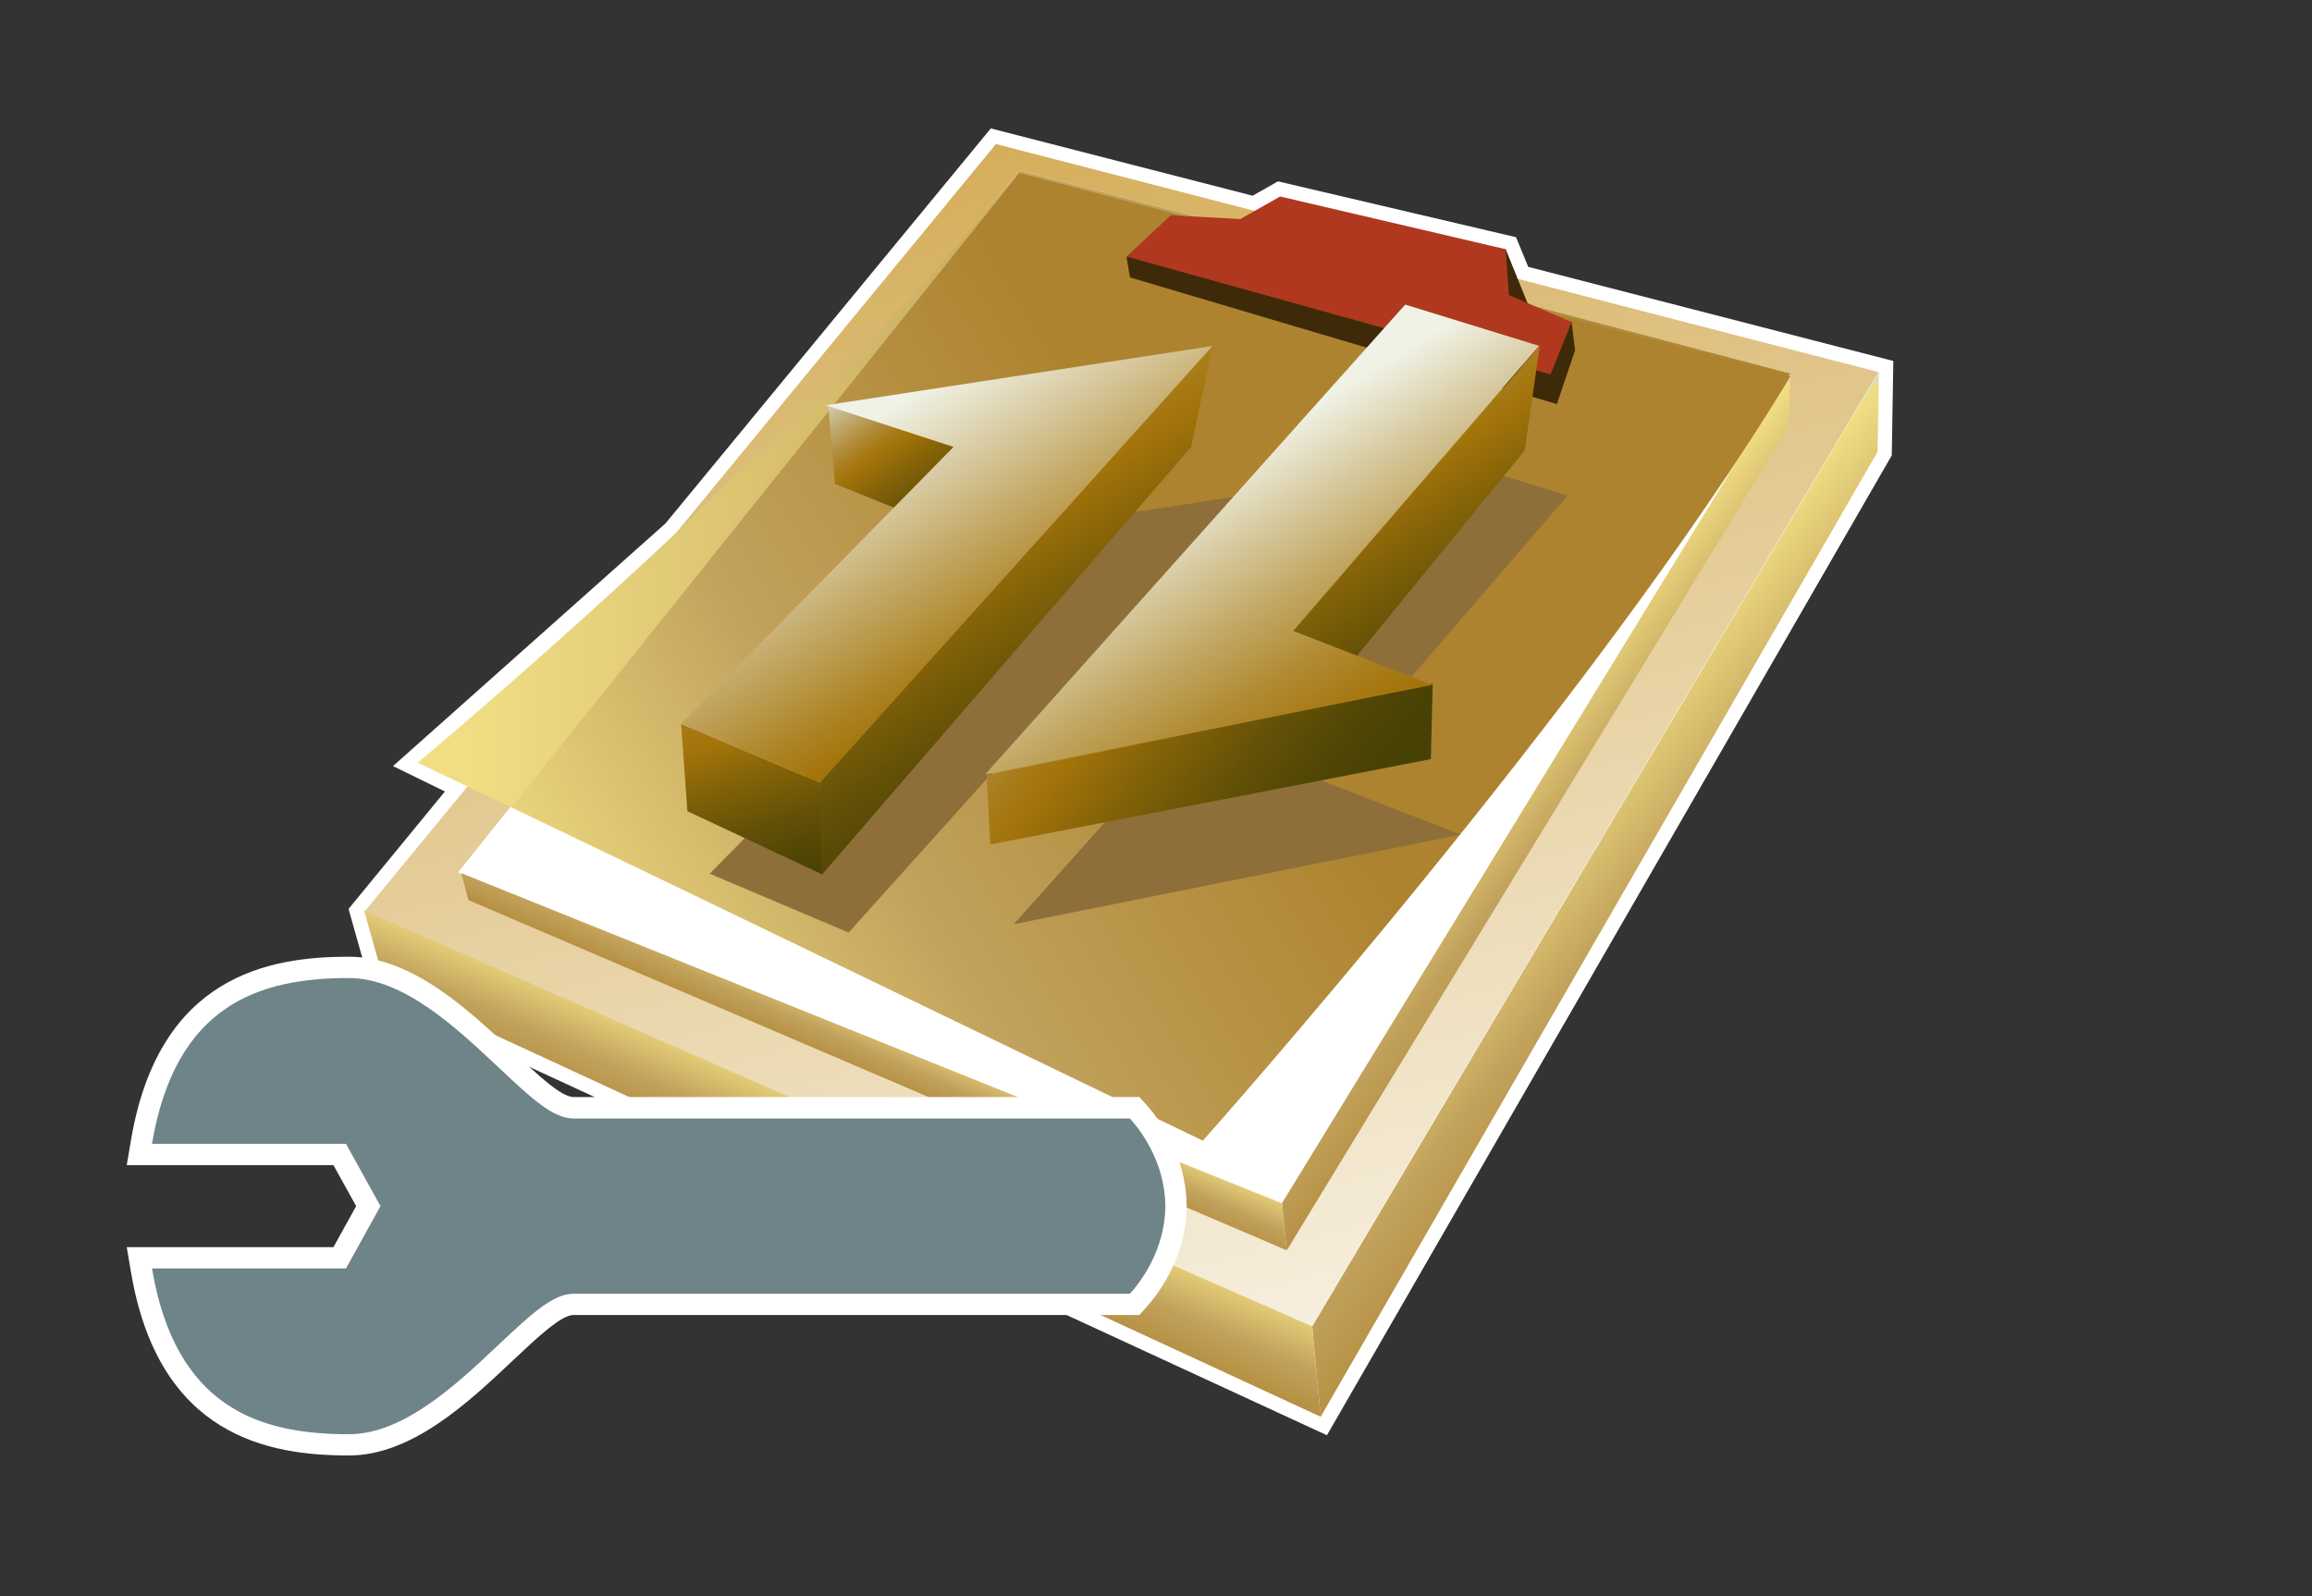 <?xml version="1.0" encoding="UTF-8"?>
<svg xmlns="http://www.w3.org/2000/svg" xmlns:xlink="http://www.w3.org/1999/xlink" contentScriptType="text/ecmascript" width="100" baseProfile="tiny" zoomAndPan="magnify" contentStyleType="text/css" viewBox="0 0 100 69.047" height="69.047" preserveAspectRatio="xMidYMid meet" version="1.1">
    <rect x="0" y="0" width="100" height="69.047" fill="#333333" stroke="none"/>
    <g>
        <g>
            <rect width="100" fill="none" height="69.047"/>
        </g>
        <g>
            <g>
                <polygon fill="#ffffff" points="28.781,22.646 16.999,33.14 19.245,34.237 15.076,39.318 16.118,43.021 57.393,62.086      81.824,19.698 81.891,15.615 66.1,11.544 65.572,10.261 55.275,7.845 54.18,8.466 42.855,5.555    "/>
                <g>
                    <g>
                        <g>
                            <linearGradient x1="59.141" gradientTransform="matrix(1 0 0 1 0.138 -773.851)" y1="844.33" x2="39.932" gradientUnits="userSpaceOnUse" y2="768.181" xlink:type="simple" xlink:actuate="onLoad" id="XMLID_15_" xlink:show="other">
                                <stop stop-color="#ffffff" offset="0"/>
                                <stop stop-color="#cd9f3d" offset="1"/>
                            </linearGradient>
                            <polygon fill="url(#XMLID_15_)" points="43.076,6.231 81.25,16.095 56.727,57.38 15.76,39.443       "/>
                            <polygon fill="#ffffff" points="44.095,7.358 77.434,16.159 55.445,52.477 19.813,37.738       "/>
                            <linearGradient x1="63.929" gradientTransform="matrix(1 0 0 1 0.138 -773.851)" y1="807.044" x2="70.407" gradientUnits="userSpaceOnUse" y2="812.082" xlink:type="simple" xlink:actuate="onLoad" id="XMLID_16_" xlink:show="other">
                                <stop stop-color="#b3ddff" offset="0"/>
                                <stop stop-color="#f1de84" offset="0.034"/>
                                <stop stop-color="#c1a15b" offset="0.5"/>
                                <stop stop-color="#ad832f" offset="1"/>
                            </linearGradient>
                            <polygon fill="url(#XMLID_16_)" points="77.439,16.159 55.445,52.051 55.657,54.087 77.384,18.412       "/>
                            <linearGradient x1="65.516" gradientTransform="matrix(1 0 0 1 0.138 -773.851)" y1="809.782" x2="74.756" gradientUnits="userSpaceOnUse" y2="816.969" xlink:type="simple" xlink:actuate="onLoad" id="XMLID_17_" xlink:show="other">
                                <stop stop-color="#b3ddff" offset="0"/>
                                <stop stop-color="#f1de84" offset="0.034"/>
                                <stop stop-color="#c1a15b" offset="0.5"/>
                                <stop stop-color="#ad832f" offset="1"/>
                            </linearGradient>
                            <polygon fill="url(#XMLID_17_)" points="81.27,16.088 56.757,57.377 57.122,61.286 81.211,19.543       "/>
                            <linearGradient x1="38.492" gradientTransform="matrix(1 0 0 1 0.138 -773.851)" y1="817.891" x2="37.124" gradientUnits="userSpaceOnUse" y2="821.018" xlink:type="simple" xlink:actuate="onLoad" id="XMLID_18_" xlink:show="other">
                                <stop stop-color="#b3ddff" offset="0"/>
                                <stop stop-color="#f1de84" offset="0.034"/>
                                <stop stop-color="#c1a15b" offset="0.5"/>
                                <stop stop-color="#ad832f" offset="1"/>
                            </linearGradient>
                            <polygon fill="url(#XMLID_18_)" points="55.445,52.051 19.948,37.77 20.262,38.938 55.657,54.087       "/>
                            <linearGradient x1="37.397" gradientTransform="matrix(1 0 0 1 0.138 -773.851)" y1="821.672" x2="35.114" gradientUnits="userSpaceOnUse" y2="826.889" xlink:type="simple" xlink:actuate="onLoad" id="XMLID_19_" xlink:show="other">
                                <stop stop-color="#b3ddff" offset="0"/>
                                <stop stop-color="#f1de84" offset="0.034"/>
                                <stop stop-color="#c1a15b" offset="0.5"/>
                                <stop stop-color="#ad832f" offset="1"/>
                            </linearGradient>
                            <polygon fill="url(#XMLID_19_)" points="56.757,57.377 15.749,39.381 16.642,42.568 57.122,61.286       "/>
                            <linearGradient x1="17.927" gradientTransform="matrix(1 0 0 1 0.138 -773.851)" y1="802.145" x2="77.304" gradientUnits="userSpaceOnUse" y2="802.145" xlink:type="simple" xlink:actuate="onLoad" id="XMLID_20_" xlink:show="other">
                                <stop stop-color="#f1de84" offset="0"/>
                                <stop stop-color="#f1de84" offset="0.034"/>
                                <stop stop-color="#c1a15b" offset="0.5"/>
                                <stop stop-color="#ad832f" offset="1"/>
                            </linearGradient>
                            <path fill="url(#XMLID_20_)" d="M 44.095 7.358 C 35.02 18.912 18.065 32.991 18.065 32.991 L 52.025 49.231 L 77.441 16.16 L 44.095 7.358 z "/>
                            <linearGradient x1="22.693" gradientTransform="matrix(1 0 0 1 0.138 -773.851)" y1="817.757" x2="52.204" gradientUnits="userSpaceOnUse" y2="799.632" xlink:type="simple" xlink:actuate="onLoad" id="XMLID_21_" xlink:show="other">
                                <stop stop-color="#b3ddff" offset="0"/>
                                <stop stop-color="#f1de84" offset="0.034"/>
                                <stop stop-color="#c1a15b" offset="0.5"/>
                                <stop stop-color="#ad832f" offset="1"/>
                            </linearGradient>
                            <path fill="url(#XMLID_21_)" d="M 44.095 7.475 L 22.131 34.916 L 52.026 49.344 C 52.026 49.344 68.913 30.399 77.442 16.274 L 44.095 7.475 z "/>
                        </g>
                        <g>
                            <polygon fill="#3e2a08" points="67.977,13.932 66.305,13.69 65.125,10.781 48.724,11.098 48.873,12 67.339,17.48         68.125,15.157       "/>
                            <polygon fill="#b0381e" points="67.977,13.932 67.061,16.199 48.724,11.098 50.635,9.314 53.65,9.475 55.367,8.5         65.125,10.781 65.264,12.763       "/>
                        </g>
                        <g>
                            <polygon fill="#8e6f3a" points="36.705,40.341 53.688,21.444 36.949,24.007 42.483,25.812 30.697,37.795       "/>
                            <polygon fill="#8e6f3a" points="62.02,19.654 43.848,39.979 63.182,36.104 57.174,33.768 67.805,21.438       "/>
                            <g>
                                <linearGradient x1="27.888" gradientTransform="matrix(1 0 0 1 0.138 -773.851)" y1="793.347" x2="33.718" gradientUnits="userSpaceOnUse" y2="812.442" xlink:type="simple" xlink:actuate="onLoad" id="XMLID_22_" xlink:show="other">
                                    <stop stop-color="#e6eef4" offset="0"/>
                                    <stop stop-color="#dad9cb" offset="0.095"/>
                                    <stop stop-color="#c3ae79" offset="0.298"/>
                                    <stop stop-color="#b28f3d" offset="0.465"/>
                                    <stop stop-color="#a77b18" offset="0.587"/>
                                    <stop stop-color="#a3740a" offset="0.652"/>
                                    <stop stop-color="#866408" offset="0.733"/>
                                    <stop stop-color="#645107" offset="0.846"/>
                                    <stop stop-color="#4f4505" offset="0.939"/>
                                    <stop stop-color="#474105" offset="1"/>
                                </linearGradient>
                                <polygon fill="url(#XMLID_22_)" points="35.466,33.863 29.46,31.319 29.732,35.091 35.582,37.834        "/>
                                <linearGradient x1="35.944" gradientTransform="matrix(1 0 0 1 0.138 -773.851)" y1="790.098" x2="40.982" gradientUnits="userSpaceOnUse" y2="797.229" xlink:type="simple" xlink:actuate="onLoad" id="XMLID_23_" xlink:show="other">
                                    <stop stop-color="#e6eef4" offset="0"/>
                                    <stop stop-color="#dad9cb" offset="0.064"/>
                                    <stop stop-color="#c3ae79" offset="0.203"/>
                                    <stop stop-color="#b28f3d" offset="0.317"/>
                                    <stop stop-color="#a77b18" offset="0.4"/>
                                    <stop stop-color="#a3740a" offset="0.444"/>
                                    <stop stop-color="#866408" offset="0.574"/>
                                    <stop stop-color="#645107" offset="0.754"/>
                                    <stop stop-color="#4f4505" offset="0.902"/>
                                    <stop stop-color="#474105" offset="1"/>
                                </linearGradient>
                                <polygon fill="url(#XMLID_23_)" points="41.443,19.198 35.828,17.543 36.114,20.929 43.61,23.96        "/>
                                <linearGradient x1="37.716" gradientTransform="matrix(1 0 0 1 0.138 -773.851)" y1="791.899" x2="43.937" gradientUnits="userSpaceOnUse" y2="802.114" xlink:type="simple" xlink:actuate="onLoad" id="XMLID_24_" xlink:show="other">
                                    <stop stop-color="#f0f2e6" offset="0"/>
                                    <stop stop-color="#e7e3cc" offset="0.107"/>
                                    <stop stop-color="#c3a865" offset="0.549"/>
                                    <stop stop-color="#ac8323" offset="0.856"/>
                                    <stop stop-color="#a3740a" offset="1"/>
                                </linearGradient>
                                <polygon fill="url(#XMLID_24_)" points="35.466,33.863 52.453,14.965 35.715,17.531 41.244,19.333 29.46,31.319        "/>
                                <linearGradient x1="35.363" gradientTransform="matrix(1 0 0 1 0.138 -773.851)" y1="787.072" x2="47.971" gradientUnits="userSpaceOnUse" y2="806.651" xlink:type="simple" xlink:actuate="onLoad" id="XMLID_25_" xlink:show="other">
                                    <stop stop-color="#e6eef4" offset="0"/>
                                    <stop stop-color="#dad9cb" offset="0.077"/>
                                    <stop stop-color="#c3ae79" offset="0.244"/>
                                    <stop stop-color="#b28f3d" offset="0.381"/>
                                    <stop stop-color="#a77b18" offset="0.481"/>
                                    <stop stop-color="#a3740a" offset="0.534"/>
                                    <stop stop-color="#866408" offset="0.643"/>
                                    <stop stop-color="#645107" offset="0.794"/>
                                    <stop stop-color="#4f4505" offset="0.918"/>
                                    <stop stop-color="#474105" offset="1"/>
                                </linearGradient>
                                <polygon fill="url(#XMLID_25_)" points="52.453,14.965 51.52,19.333 35.533,37.854 35.466,33.863        "/>
                                <linearGradient x1="52.941" gradientTransform="matrix(1 0 0 1 0.138 -773.851)" y1="786.27" x2="64.147" gradientUnits="userSpaceOnUse" y2="803.671" xlink:type="simple" xlink:actuate="onLoad" id="XMLID_26_" xlink:show="other">
                                    <stop stop-color="#e6eef4" offset="0"/>
                                    <stop stop-color="#dad9cb" offset="0.077"/>
                                    <stop stop-color="#c3ae79" offset="0.244"/>
                                    <stop stop-color="#b28f3d" offset="0.381"/>
                                    <stop stop-color="#a77b18" offset="0.481"/>
                                    <stop stop-color="#a3740a" offset="0.534"/>
                                    <stop stop-color="#866408" offset="0.643"/>
                                    <stop stop-color="#645107" offset="0.794"/>
                                    <stop stop-color="#4f4505" offset="0.918"/>
                                    <stop stop-color="#474105" offset="1"/>
                                </linearGradient>
                                <polygon fill="url(#XMLID_26_)" points="66.6,14.965 65.948,19.486 54.654,33.316 54.302,29.176        "/>
                            </g>
                            <g>
                                <linearGradient x1="38.046" gradientTransform="matrix(1 0 0 1 0.138 -773.851)" y1="796.075" x2="57.075" gradientUnits="userSpaceOnUse" y2="810.566" xlink:type="simple" xlink:actuate="onLoad" id="XMLID_27_" xlink:show="other">
                                    <stop stop-color="#e6eef4" offset="0"/>
                                    <stop stop-color="#dad9cb" offset="0.077"/>
                                    <stop stop-color="#c3ae79" offset="0.244"/>
                                    <stop stop-color="#b28f3d" offset="0.381"/>
                                    <stop stop-color="#a77b18" offset="0.481"/>
                                    <stop stop-color="#a3740a" offset="0.534"/>
                                    <stop stop-color="#866408" offset="0.643"/>
                                    <stop stop-color="#645107" offset="0.794"/>
                                    <stop stop-color="#4f4505" offset="0.918"/>
                                    <stop stop-color="#474105" offset="1"/>
                                </linearGradient>
                                <polygon fill="url(#XMLID_27_)" points="42.674,33.523 61.968,29.573 61.889,32.838 42.834,36.529        "/>
                                <linearGradient x1="52.073" gradientTransform="matrix(1 0 0 1 0.138 -773.851)" y1="794.176" x2="58.672" gradientUnits="userSpaceOnUse" y2="805.01" xlink:type="simple" xlink:actuate="onLoad" id="XMLID_28_" xlink:show="other">
                                    <stop stop-color="#f0f2e6" offset="0"/>
                                    <stop stop-color="#d9cda5" offset="0.241"/>
                                    <stop stop-color="#c2a763" offset="0.507"/>
                                    <stop stop-color="#b18b33" offset="0.732"/>
                                    <stop stop-color="#a77a15" offset="0.903"/>
                                    <stop stop-color="#a3740a" offset="1"/>
                                </linearGradient>
                                <polygon fill="url(#XMLID_28_)" points="60.779,13.176 42.611,33.5 61.947,29.627 55.936,27.292 66.568,14.96        "/>
                            </g>
                        </g>
                    </g>
                </g>
            </g>
        </g>
        <g>
            <path fill="#ffffff" d="M 15.088 41.385 C 11.621 41.385 6.866 42.211 5.664 49.328 L 5.482 50.402 C 5.482 50.402 13.474 50.402 14.422 50.402 C 14.708 50.916 15.136 51.685 15.405 52.174 C 15.135 52.667 14.708 53.435 14.422 53.95 C 13.474 53.95 5.482 53.95 5.482 53.95 L 5.664 55.022 C 6.866 62.139 11.621 62.961 15.088 62.961 C 17.822 62.961 20.262 60.666 22.219 58.818 C 23.278 57.822 24.278 56.884 24.805 56.884 L 49.282 56.884 L 49.554 56.578 C 50.077 56.004 51.298 54.423 51.325 52.207 L 51.325 52.131 C 51.3 49.912 50.077 48.334 49.554 47.755 L 49.282 47.455 L 24.805 47.455 C 24.278 47.455 23.278 46.517 22.222 45.522 C 20.262 43.686 17.824 41.385 15.088 41.385 z "/>
            <path fill="#6e8489" d="M 50.407 52.176 C 50.407 52.167 50.409 52.155 50.409 52.151 L 50.404 52.151 C 50.382 50.221 49.279 48.83 48.87 48.384 C 48.353 48.384 24.805 48.384 24.805 48.384 C 23.906 48.384 22.938 47.465 21.587 46.197 C 19.747 44.466 17.46 42.308 15.088 42.308 C 11.237 42.308 7.594 43.437 6.573 49.48 C 8.019 49.48 14.965 49.48 14.965 49.48 L 16.457 52.174 L 14.965 54.869 C 14.965 54.869 8.02 54.869 6.573 54.869 C 7.594 60.912 11.237 62.042 15.088 62.042 C 17.46 62.042 19.75 59.886 21.587 58.151 C 22.938 56.883 23.905 55.965 24.805 55.965 C 24.805 55.965 48.354 55.965 48.87 55.965 C 49.277 55.522 50.382 54.128 50.404 52.197 L 50.409 52.197 C 50.409 52.193 50.407 52.186 50.407 52.176 z "/>
        </g>
    </g>
</svg>
